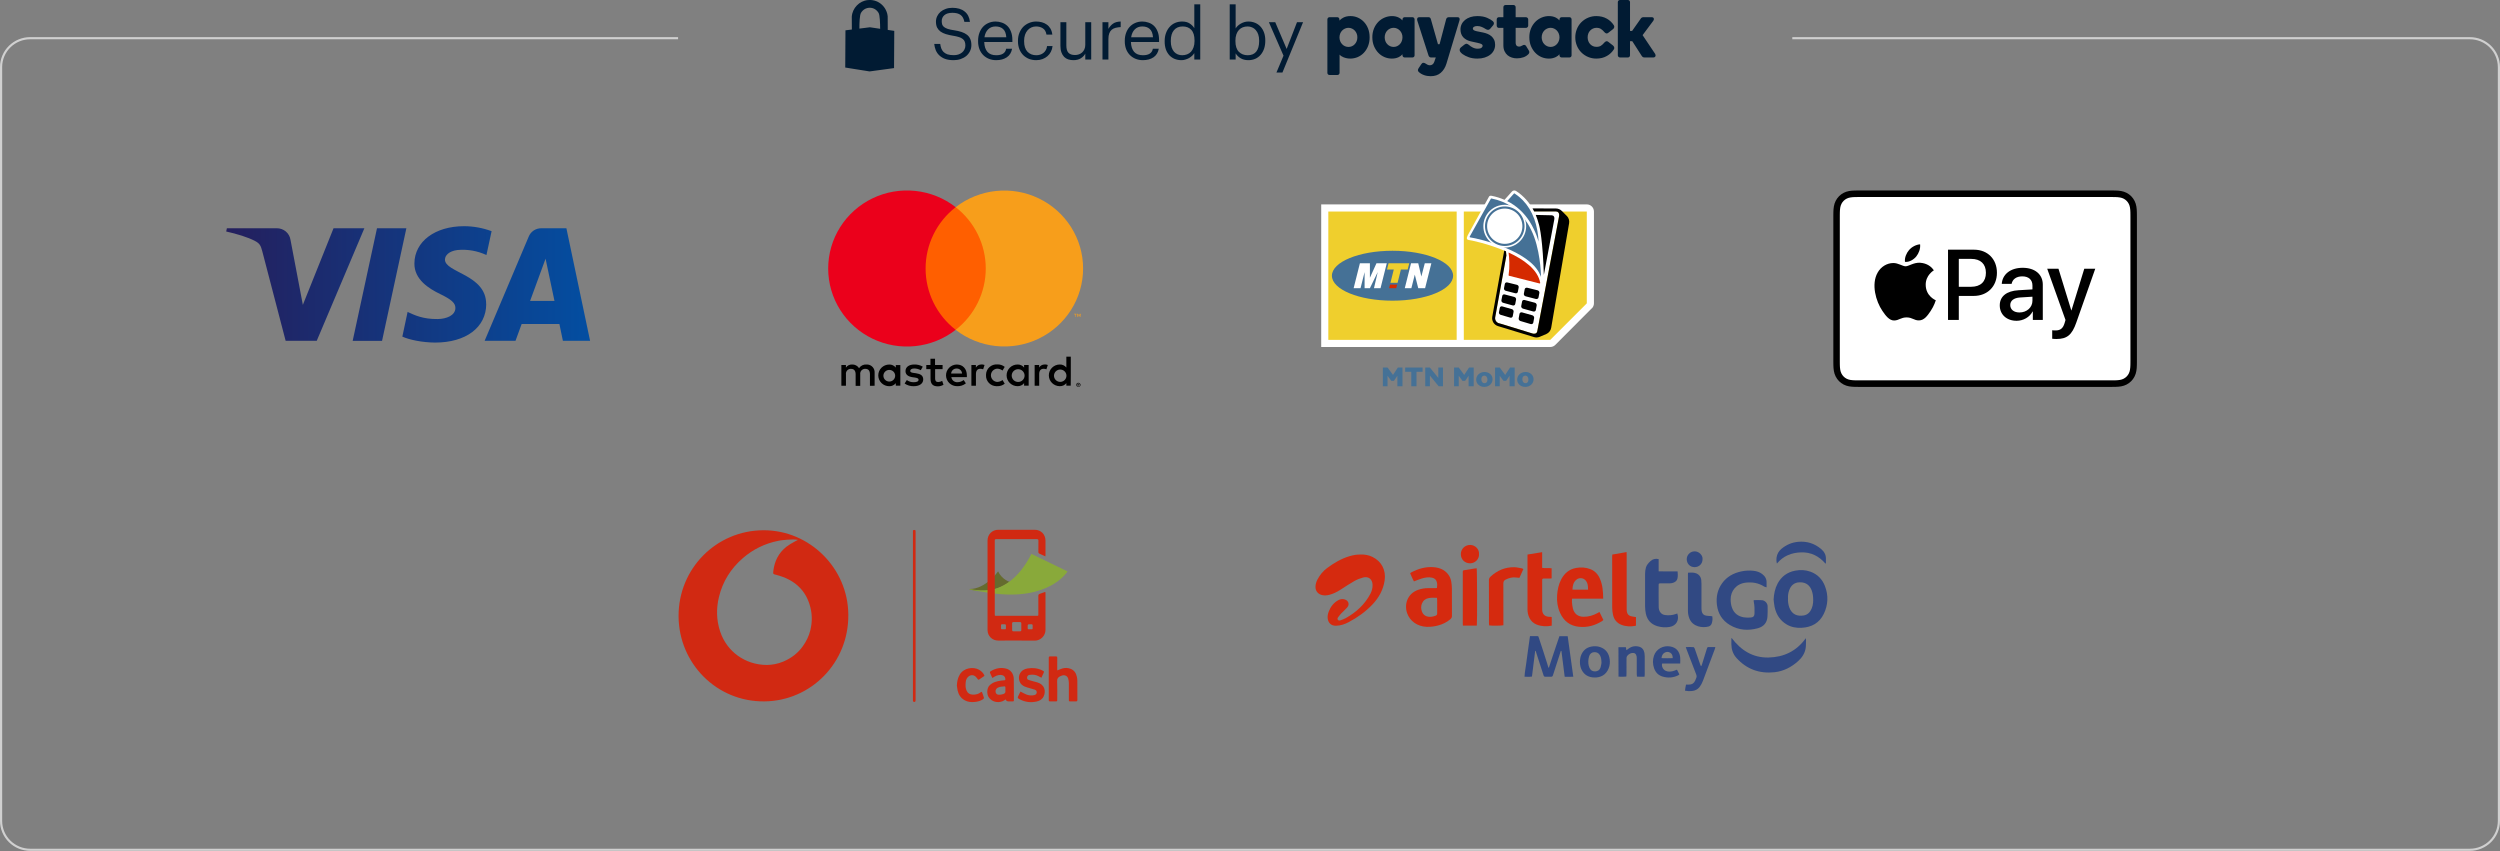 <svg width="420" height="143" viewBox="0 0 420 143" fill="none" xmlns="http://www.w3.org/2000/svg">
<rect x="0" y="0" width="420" height="143" fill="#808080" stroke="none"/>
<g clip-path="url(#clip0_2001_11999)">
<g clip-path="url(#clip1_2001_11999)">
<path d="M142.037 5.095L143.112 4.96C143.101 4.186 143.087 3.016 143.099 2.811C143.19 1.364 144.38 0.134 145.81 0.013C145.9 0.006 145.99 0.002 146.077 -2.74197e-05C146.831 -0.018 147.563 0.254 148.123 0.76C148.697 1.269 149.073 2.02 149.131 2.767C149.146 2.959 149.141 4.258 149.141 5.024L150.237 5.187L150.2 11.44L146.093 12L142 11.346L142.037 5.095ZM146.143 4.581L147.867 4.837C147.86 3.904 147.817 2.542 147.607 2.183C147.288 1.638 146.761 1.316 146.164 1.303H146.101C145.494 1.311 144.963 1.625 144.643 2.167C144.421 2.545 144.377 3.827 144.378 4.804L146.143 4.581ZM160.228 10.108C159.652 10.108 159.164 10.036 158.764 9.892C158.403 9.759 158.072 9.555 157.792 9.292C157.538 9.048 157.338 8.753 157.204 8.428C157.074 8.093 156.989 7.742 156.952 7.384H157.96C157.992 7.64 158.048 7.884 158.128 8.116C158.208 8.34 158.332 8.54 158.5 8.716C158.668 8.884 158.888 9.02 159.16 9.124C159.44 9.22 159.796 9.268 160.228 9.268C160.508 9.268 160.764 9.232 160.996 9.16C161.236 9.08 161.444 8.968 161.62 8.824C161.796 8.68 161.932 8.508 162.028 8.308C162.132 8.108 162.184 7.888 162.184 7.648C162.184 7.408 162.152 7.2 162.088 7.024C162.023 6.839 161.907 6.676 161.752 6.556C161.563 6.408 161.347 6.298 161.116 6.232C160.787 6.129 160.45 6.053 160.108 6.004C159.698 5.941 159.293 5.848 158.896 5.728C158.576 5.631 158.272 5.486 157.996 5.296C157.76 5.117 157.567 4.887 157.432 4.624C157.304 4.352 157.24 4.024 157.24 3.64C157.24 3.312 157.308 3.008 157.444 2.728C157.58 2.44 157.768 2.192 158.008 1.984C158.256 1.776 158.548 1.612 158.884 1.492C159.22 1.372 159.592 1.312 160 1.312C160.864 1.312 161.548 1.516 162.052 1.924C162.564 2.324 162.864 2.908 162.952 3.676H162.016C161.912 3.132 161.7 2.744 161.38 2.512C161.06 2.272 160.6 2.152 160 2.152C159.408 2.152 158.96 2.284 158.656 2.548C158.512 2.67 158.397 2.823 158.32 2.995C158.243 3.168 158.206 3.355 158.212 3.544C158.212 3.752 158.236 3.94 158.284 4.108C158.34 4.268 158.44 4.408 158.584 4.528C158.736 4.648 158.944 4.756 159.208 4.852C159.557 4.957 159.914 5.033 160.276 5.08C160.756 5.152 161.176 5.248 161.536 5.368C161.896 5.488 162.2 5.644 162.448 5.836C162.696 6.028 162.88 6.264 163 6.544C163.128 6.824 163.192 7.168 163.192 7.576C163.192 7.936 163.116 8.272 162.964 8.584C162.818 8.891 162.609 9.165 162.352 9.388C162.088 9.612 161.772 9.788 161.404 9.916C161.044 10.044 160.652 10.108 160.228 10.108ZM167.355 10.108C166.915 10.108 166.507 10.032 166.131 9.88C165.772 9.734 165.446 9.518 165.171 9.244C164.893 8.954 164.677 8.612 164.535 8.236C164.386 7.816 164.313 7.373 164.319 6.928V6.832C164.319 6.36 164.391 5.928 164.535 5.536C164.679 5.136 164.879 4.796 165.135 4.516C165.399 4.228 165.711 4.008 166.071 3.856C166.431 3.696 166.827 3.616 167.259 3.616C167.619 3.616 167.967 3.676 168.303 3.796C168.647 3.908 168.951 4.088 169.215 4.336C169.479 4.584 169.687 4.908 169.839 5.308C169.999 5.7 170.079 6.176 170.079 6.736V7.06H165.351C165.375 7.78 165.555 8.332 165.891 8.716C166.227 9.092 166.719 9.28 167.367 9.28C168.351 9.28 168.907 8.916 169.035 8.188H170.031C169.919 8.82 169.623 9.3 169.143 9.628C168.663 9.948 168.067 10.108 167.355 10.108ZM169.059 6.256C169.011 5.608 168.827 5.144 168.507 4.864C168.195 4.584 167.779 4.444 167.259 4.444C166.747 4.444 166.327 4.608 165.999 4.936C165.679 5.256 165.475 5.696 165.387 6.256H169.059ZM174.091 10.108C173.651 10.108 173.243 10.036 172.867 9.892C172.505 9.744 172.175 9.528 171.895 9.256C171.616 8.965 171.396 8.623 171.247 8.248C171.09 7.826 171.012 7.378 171.019 6.928V6.832C171.019 6.352 171.099 5.916 171.259 5.524C171.419 5.124 171.635 4.784 171.907 4.504C172.187 4.224 172.511 4.008 172.879 3.856C173.255 3.696 173.651 3.616 174.067 3.616C174.395 3.616 174.711 3.656 175.015 3.736C175.327 3.816 175.603 3.944 175.843 4.12C176.091 4.288 176.299 4.512 176.467 4.792C176.635 5.072 176.743 5.412 176.791 5.812H175.807C175.727 5.316 175.523 4.964 175.195 4.756C174.875 4.548 174.499 4.444 174.067 4.444C173.79 4.442 173.516 4.499 173.263 4.612C173.023 4.724 172.811 4.884 172.627 5.092C172.44 5.311 172.298 5.563 172.207 5.836C172.099 6.157 172.046 6.494 172.051 6.832V6.928C172.051 7.704 172.239 8.292 172.615 8.692C172.999 9.084 173.495 9.28 174.103 9.28C174.327 9.28 174.539 9.248 174.739 9.184C175.146 9.061 175.49 8.786 175.699 8.416C175.811 8.224 175.879 8 175.903 7.744H176.827C176.797 8.075 176.703 8.397 176.551 8.692C176.41 8.976 176.214 9.229 175.975 9.436C175.735 9.644 175.455 9.808 175.135 9.928C174.815 10.048 174.467 10.108 174.091 10.108ZM180.335 10.108C180.038 10.11 179.742 10.066 179.459 9.976C179.201 9.892 178.967 9.748 178.775 9.556C178.572 9.338 178.417 9.081 178.319 8.8C178.207 8.496 178.151 8.128 178.151 7.696V3.724H179.147V7.648C179.147 8.2 179.263 8.604 179.495 8.86C179.735 9.116 180.103 9.244 180.599 9.244C180.823 9.244 181.039 9.208 181.247 9.136C181.455 9.064 181.639 8.956 181.799 8.812C181.959 8.668 182.087 8.488 182.183 8.272C182.279 8.056 182.327 7.808 182.327 7.528V3.724H183.323V10H182.327V9.004C182.183 9.3 181.939 9.56 181.595 9.784C181.259 10 180.839 10.108 180.335 10.108ZM185.216 3.724H186.212V4.852C186.412 4.5 186.664 4.212 186.968 3.988C187.28 3.756 187.716 3.632 188.276 3.616V4.552C187.989 4.564 187.703 4.605 187.424 4.672C187.182 4.729 186.957 4.84 186.764 4.996C186.578 5.162 186.438 5.373 186.356 5.608C186.26 5.856 186.212 6.172 186.212 6.556V10H185.216V3.724ZM192 10.108C191.56 10.108 191.152 10.032 190.776 9.88C190.417 9.734 190.091 9.518 189.816 9.244C189.538 8.954 189.322 8.612 189.18 8.236C189.031 7.816 188.958 7.373 188.964 6.928V6.832C188.964 6.36 189.036 5.928 189.18 5.536C189.324 5.136 189.524 4.796 189.78 4.516C190.044 4.228 190.356 4.008 190.716 3.856C191.076 3.696 191.472 3.616 191.904 3.616C192.264 3.616 192.612 3.676 192.948 3.796C193.292 3.908 193.596 4.088 193.86 4.336C194.124 4.584 194.332 4.908 194.484 5.308C194.644 5.7 194.724 6.176 194.724 6.736V7.06H189.996C190.02 7.78 190.2 8.332 190.536 8.716C190.872 9.092 191.364 9.28 192.012 9.28C192.996 9.28 193.552 8.916 193.68 8.188H194.676C194.564 8.82 194.268 9.3 193.788 9.628C193.308 9.948 192.712 10.108 192 10.108ZM193.704 6.256C193.656 5.608 193.472 5.144 193.152 4.864C192.84 4.584 192.424 4.444 191.904 4.444C191.392 4.444 190.972 4.608 190.644 4.936C190.324 5.256 190.12 5.696 190.032 6.256H193.704ZM198.496 10.108C198.088 10.108 197.708 10.04 197.356 9.904C197.017 9.764 196.711 9.555 196.456 9.292C196.199 9.005 195.999 8.671 195.868 8.308C195.727 7.882 195.658 7.436 195.664 6.988V6.892C195.664 6.412 195.736 5.972 195.88 5.572C196.024 5.172 196.224 4.828 196.48 4.54C196.736 4.244 197.044 4.016 197.404 3.856C197.764 3.696 198.16 3.616 198.592 3.616C199.12 3.616 199.548 3.728 199.876 3.952C200.204 4.168 200.46 4.428 200.644 4.732V0.724H201.64V10H200.644V8.92C200.556 9.072 200.436 9.22 200.284 9.364C200.127 9.511 199.954 9.64 199.768 9.748C199.578 9.854 199.377 9.939 199.168 10C198.952 10.072 198.728 10.108 198.496 10.108ZM198.604 9.28C198.892 9.28 199.164 9.232 199.42 9.136C199.676 9.04 199.896 8.896 200.08 8.704C200.264 8.504 200.408 8.256 200.512 7.96C200.624 7.656 200.68 7.304 200.68 6.904V6.808C200.68 6 200.5 5.404 200.14 5.02C199.788 4.636 199.304 4.444 198.688 4.444C198.064 4.444 197.576 4.652 197.224 5.068C196.872 5.484 196.696 6.076 196.696 6.844V6.94C196.696 7.332 196.744 7.676 196.84 7.972C196.944 8.268 197.08 8.512 197.248 8.704C197.424 8.896 197.628 9.04 197.86 9.136C198.092 9.232 198.34 9.28 198.604 9.28ZM209.712 10.108C209.2 10.108 208.764 9.996 208.404 9.772C208.071 9.574 207.79 9.298 207.588 8.968V10H206.592V0.724H207.588V4.78C207.682 4.62 207.8 4.474 207.936 4.348C208.088 4.204 208.256 4.08 208.44 3.976C208.632 3.864 208.836 3.776 209.052 3.712C209.268 3.648 209.488 3.616 209.712 3.616C210.12 3.616 210.5 3.688 210.852 3.832C211.204 3.976 211.504 4.184 211.752 4.456C212.008 4.728 212.208 5.06 212.352 5.452C212.496 5.844 212.568 6.284 212.568 6.772V6.868C212.568 7.348 212.5 7.788 212.364 8.188C212.238 8.561 212.043 8.908 211.788 9.208C211.541 9.495 211.234 9.725 210.888 9.88C210.516 10.036 210.116 10.114 209.712 10.108ZM209.616 9.28C210.24 9.28 210.716 9.08 211.044 8.68C211.372 8.272 211.536 7.684 211.536 6.916V6.82C211.536 6.42 211.484 6.072 211.38 5.776C211.291 5.506 211.148 5.257 210.96 5.044C210.796 4.847 210.586 4.694 210.348 4.6C210.114 4.496 209.86 4.442 209.604 4.444C209.316 4.444 209.044 4.492 208.788 4.588C208.54 4.684 208.319 4.836 208.14 5.032C207.956 5.224 207.812 5.472 207.708 5.776C207.598 6.113 207.545 6.466 207.552 6.82V6.916C207.552 7.716 207.744 8.312 208.128 8.704C208.512 9.088 209.008 9.28 209.616 9.28ZM215.63 9.352L213.17 3.724H214.238L216.158 8.224L217.898 3.724H218.918L215.45 12.184H214.442L215.63 9.352ZM229.127 3.669C228.837 3.363 228.487 3.118 228.1 2.95C227.712 2.784 227.294 2.699 226.872 2.7C226.424 2.7 226.024 2.786 225.685 2.96C225.435 3.082 225.21 3.251 225.023 3.457V3.266C225.023 3.194 225.003 3.123 224.966 3.061C224.928 3 224.874 2.95 224.809 2.918C224.765 2.898 224.717 2.887 224.669 2.888H223.354C223.306 2.886 223.257 2.896 223.213 2.916C223.169 2.936 223.131 2.966 223.1 3.004C223.034 3.075 222.998 3.169 223 3.266V12.236C223 12.336 223.034 12.424 223.1 12.494C223.133 12.528 223.172 12.555 223.216 12.572C223.26 12.59 223.307 12.598 223.354 12.597H224.695C224.74 12.597 224.785 12.588 224.827 12.57C224.869 12.552 224.907 12.527 224.939 12.494C224.975 12.461 225.003 12.421 225.022 12.377C225.041 12.332 225.05 12.284 225.049 12.235V9.175C225.227 9.377 225.466 9.532 225.751 9.639C226.101 9.773 226.471 9.842 226.844 9.842C227.274 9.842 227.692 9.76 228.086 9.594C228.478 9.426 228.832 9.18 229.126 8.87C229.431 8.544 229.671 8.161 229.833 7.742C230.015 7.271 230.104 6.77 230.096 6.265C230.096 5.725 230.01 5.228 229.833 4.788C229.674 4.372 229.434 3.991 229.127 3.668V3.669ZM227.923 6.909C227.85 7.099 227.743 7.271 227.608 7.419C227.474 7.568 227.309 7.686 227.126 7.766C226.942 7.847 226.743 7.887 226.543 7.885C226.343 7.886 226.143 7.845 225.959 7.765C225.774 7.684 225.607 7.566 225.469 7.419C225.331 7.271 225.222 7.098 225.149 6.909C225.072 6.708 225.033 6.494 225.034 6.279C225.034 6.055 225.074 5.844 225.149 5.648C225.295 5.271 225.584 4.967 225.953 4.802C226.138 4.716 226.339 4.672 226.543 4.673C226.758 4.673 226.957 4.717 227.136 4.803C227.313 4.886 227.474 5.002 227.61 5.144C227.893 5.453 228.045 5.86 228.035 6.279C228.035 6.504 227.998 6.715 227.923 6.909ZM237.298 2.89H235.968C235.922 2.891 235.876 2.901 235.834 2.919C235.791 2.938 235.753 2.966 235.722 3C235.653 3.071 235.614 3.167 235.614 3.266V3.432C235.448 3.235 235.243 3.074 235.012 2.96C234.65 2.782 234.25 2.693 233.846 2.702C233.421 2.704 233 2.79 232.608 2.956C232.216 3.121 231.86 3.363 231.562 3.666C231.248 3.99 230.999 4.371 230.828 4.789C230.64 5.258 230.546 5.76 230.553 6.266C230.553 6.806 230.645 7.303 230.828 7.743C231.012 8.177 231.255 8.56 231.556 8.871C231.85 9.179 232.203 9.424 232.595 9.591C232.986 9.758 233.407 9.844 233.833 9.844C234.27 9.844 234.667 9.756 235.006 9.585C235.256 9.455 235.462 9.298 235.614 9.114V9.291C235.613 9.339 235.622 9.388 235.641 9.432C235.66 9.477 235.688 9.517 235.724 9.55C235.756 9.583 235.794 9.609 235.835 9.627C235.877 9.645 235.922 9.654 235.968 9.654H237.298C237.345 9.656 237.391 9.647 237.435 9.629C237.478 9.611 237.516 9.583 237.548 9.549C237.582 9.515 237.608 9.475 237.626 9.431C237.643 9.386 237.652 9.339 237.65 9.291V3.267C237.652 3.17 237.616 3.076 237.55 3.005C237.519 2.968 237.48 2.939 237.437 2.919C237.393 2.899 237.346 2.889 237.298 2.89ZM235.502 6.9C235.432 7.089 235.326 7.263 235.19 7.411C235.054 7.554 234.894 7.671 234.717 7.755C234.539 7.84 234.337 7.884 234.121 7.884C233.914 7.884 233.714 7.84 233.531 7.754C233.349 7.671 233.185 7.553 233.049 7.406C232.913 7.26 232.808 7.087 232.74 6.899C232.666 6.701 232.628 6.491 232.628 6.279C232.628 6.054 232.666 5.843 232.74 5.647C232.815 5.454 232.921 5.283 233.054 5.143C233.191 5 233.354 4.883 233.532 4.801C233.714 4.716 233.914 4.672 234.122 4.672C234.337 4.672 234.539 4.716 234.717 4.802C234.895 4.887 235.055 5.002 235.19 5.143C235.473 5.452 235.624 5.859 235.614 6.278C235.614 6.493 235.577 6.702 235.502 6.9ZM250.567 6.094C250.373 5.924 250.152 5.788 249.913 5.692C249.666 5.591 249.404 5.511 249.128 5.457L248.114 5.253C247.854 5.203 247.673 5.136 247.571 5.05C247.529 5.02 247.495 4.98 247.471 4.934C247.448 4.888 247.435 4.838 247.435 4.786C247.435 4.676 247.498 4.586 247.624 4.504C247.761 4.418 247.953 4.374 248.19 4.374C248.45 4.374 248.708 4.427 248.947 4.531C249.19 4.637 249.418 4.757 249.617 4.891C249.912 5.078 250.163 5.053 250.344 4.838L250.831 4.268C250.924 4.172 250.978 4.045 250.983 3.911C250.983 3.783 250.919 3.666 250.798 3.56C250.591 3.376 250.265 3.182 249.827 2.992C249.39 2.8 248.84 2.702 248.19 2.702C247.763 2.702 247.37 2.76 247.022 2.874C246.672 2.99 246.372 3.15 246.129 3.348C245.884 3.552 245.691 3.788 245.559 4.061C245.428 4.334 245.36 4.633 245.361 4.936C245.361 5.496 245.528 5.953 245.857 6.294C246.185 6.627 246.623 6.854 247.161 6.964L248.215 7.196C248.515 7.258 248.743 7.328 248.89 7.406C249.019 7.473 249.08 7.569 249.08 7.703C249.08 7.823 249.019 7.93 248.892 8.027C248.759 8.131 248.55 8.182 248.27 8.182C247.982 8.185 247.697 8.12 247.439 7.992C247.193 7.87 246.965 7.716 246.761 7.534C246.67 7.46 246.566 7.402 246.454 7.364C246.328 7.327 246.186 7.367 246.023 7.494L245.44 7.955C245.271 8.1 245.2 8.275 245.231 8.477C245.26 8.671 245.421 8.871 245.722 9.097C245.991 9.29 246.336 9.465 246.751 9.615C247.166 9.766 247.652 9.844 248.204 9.844C248.648 9.844 249.058 9.786 249.419 9.672C249.781 9.553 250.1 9.394 250.36 9.192C250.617 8.998 250.825 8.747 250.968 8.458C251.11 8.169 251.182 7.851 251.179 7.529C251.179 7.21 251.126 6.929 251.014 6.693C250.908 6.465 250.755 6.26 250.567 6.093V6.094ZM256.383 7.73C256.354 7.676 256.312 7.629 256.26 7.596C256.209 7.562 256.149 7.542 256.088 7.538C255.964 7.536 255.843 7.576 255.745 7.651C255.65 7.713 255.547 7.761 255.439 7.792C255.301 7.837 255.153 7.842 255.013 7.805C254.946 7.789 254.884 7.757 254.832 7.712C254.769 7.656 254.721 7.586 254.689 7.508C254.645 7.392 254.625 7.269 254.63 7.146V4.686H256.361C256.46 4.686 256.549 4.646 256.627 4.569C256.662 4.535 256.69 4.495 256.709 4.45C256.728 4.406 256.738 4.358 256.739 4.309V3.268C256.739 3.218 256.729 3.168 256.709 3.122C256.689 3.076 256.66 3.034 256.624 3C256.554 2.931 256.459 2.892 256.361 2.891H254.629V1.216C254.631 1.166 254.623 1.116 254.604 1.069C254.585 1.023 254.557 0.981 254.521 0.946C254.457 0.881 254.37 0.843 254.278 0.842H252.934C252.861 0.841 252.79 0.862 252.729 0.902C252.668 0.942 252.621 1 252.594 1.068C252.575 1.115 252.566 1.165 252.567 1.216V2.89H251.8C251.752 2.889 251.704 2.899 251.659 2.919C251.615 2.938 251.576 2.968 251.545 3.005C251.481 3.077 251.446 3.17 251.447 3.267V4.31C251.448 4.381 251.469 4.451 251.506 4.512C251.543 4.573 251.596 4.622 251.659 4.656C251.703 4.677 251.751 4.688 251.799 4.686H252.567V7.611C252.567 8.001 252.636 8.337 252.767 8.614C252.899 8.888 253.072 9.118 253.281 9.29C253.498 9.468 253.746 9.6 254.012 9.678C254.282 9.762 254.563 9.804 254.845 9.804C255.23 9.804 255.595 9.743 255.939 9.624C256.267 9.513 256.562 9.323 256.8 9.072C256.952 8.891 256.97 8.691 256.846 8.491L256.383 7.731V7.73ZM263.672 2.89H262.343C262.297 2.891 262.252 2.901 262.21 2.92C262.168 2.939 262.13 2.966 262.099 3C262.065 3.035 262.038 3.077 262.019 3.122C262.001 3.168 261.992 3.217 261.992 3.266V3.432C261.824 3.235 261.619 3.075 261.387 2.96C261.052 2.787 260.661 2.702 260.219 2.702C259.799 2.702 259.385 2.785 258.993 2.951C258.597 3.117 258.239 3.36 257.938 3.666C257.624 3.99 257.375 4.371 257.204 4.789C257.014 5.258 256.921 5.76 256.928 6.266C256.928 6.806 257.02 7.303 257.203 7.743C257.387 8.177 257.631 8.56 257.932 8.871C258.225 9.179 258.578 9.424 258.969 9.591C259.359 9.758 259.78 9.844 260.205 9.844C260.612 9.851 261.014 9.762 261.38 9.585C261.635 9.455 261.837 9.298 261.992 9.114V9.291C261.991 9.339 261.999 9.387 262.018 9.432C262.037 9.477 262.065 9.517 262.1 9.55C262.132 9.583 262.169 9.608 262.211 9.626C262.253 9.644 262.298 9.654 262.343 9.654H263.672C263.719 9.655 263.766 9.646 263.809 9.628C263.853 9.61 263.892 9.583 263.924 9.549C263.991 9.48 264.027 9.387 264.026 9.291V3.267C264.027 3.17 263.992 3.076 263.926 3.005C263.895 2.968 263.855 2.938 263.811 2.918C263.767 2.898 263.72 2.888 263.672 2.89ZM261.876 6.9C261.736 7.277 261.454 7.584 261.09 7.755C260.904 7.842 260.701 7.886 260.496 7.884C260.289 7.884 260.091 7.84 259.908 7.754C259.726 7.671 259.562 7.552 259.427 7.406C259.291 7.259 259.185 7.087 259.116 6.899C259.041 6.701 259.003 6.491 259.003 6.279C259.003 6.054 259.04 5.843 259.115 5.647C259.188 5.46 259.294 5.289 259.429 5.143C259.567 5 259.729 4.883 259.908 4.801C260.092 4.715 260.293 4.671 260.496 4.672C260.713 4.672 260.911 4.716 261.09 4.802C261.271 4.887 261.43 5.002 261.562 5.143C261.696 5.286 261.802 5.456 261.876 5.647C262.033 6.05 262.033 6.497 261.876 6.9ZM270.978 7.64L270.215 7.047C270.069 6.929 269.931 6.897 269.811 6.947C269.703 6.992 269.608 7.063 269.532 7.152C269.367 7.36 269.17 7.54 268.949 7.687C268.757 7.809 268.505 7.87 268.207 7.87C267.988 7.87 267.787 7.83 267.607 7.748C267.429 7.667 267.269 7.551 267.138 7.406C267.004 7.257 266.899 7.084 266.83 6.896C266.758 6.698 266.722 6.489 266.724 6.279C266.724 6.051 266.758 5.841 266.83 5.647C266.9 5.455 267.003 5.284 267.138 5.144C267.273 5 267.433 4.884 267.61 4.802C267.797 4.714 268.001 4.67 268.207 4.672C268.505 4.672 268.754 4.736 268.949 4.859C269.147 4.985 269.345 5.165 269.533 5.393C269.611 5.485 269.703 5.553 269.811 5.599C269.933 5.647 270.07 5.615 270.212 5.498L270.974 4.904C271.068 4.838 271.139 4.744 271.175 4.635C271.196 4.575 271.204 4.512 271.198 4.449C271.192 4.386 271.173 4.325 271.141 4.27C270.847 3.802 270.442 3.415 269.961 3.143C269.457 2.852 268.853 2.702 268.177 2.702C267.711 2.699 267.249 2.789 266.818 2.967C266.388 3.144 265.996 3.405 265.667 3.735C265.345 4.057 265.091 4.445 264.92 4.872C264.738 5.319 264.645 5.797 264.647 6.279C264.647 6.774 264.74 7.247 264.92 7.681C265.093 8.105 265.347 8.489 265.667 8.809C265.996 9.139 266.388 9.4 266.819 9.577C267.249 9.755 267.711 9.845 268.177 9.843C268.853 9.843 269.457 9.694 269.961 9.399C270.444 9.128 270.851 8.739 271.143 8.269C271.174 8.216 271.193 8.157 271.198 8.096C271.204 8.034 271.196 7.972 271.175 7.914C271.136 7.807 271.067 7.712 270.978 7.641V7.64ZM278.06 9.045L275.956 5.902L277.757 3.487C277.851 3.348 277.876 3.215 277.832 3.09C277.801 3 277.716 2.89 277.498 2.89H276.073C275.992 2.891 275.911 2.911 275.839 2.948C275.75 2.993 275.677 3.065 275.63 3.153L274.191 5.2H273.842V0.363C273.844 0.267 273.809 0.173 273.743 0.103C273.71 0.07 273.67 0.044 273.627 0.026C273.583 0.008 273.537 -0.001 273.49 -2.74197e-05H272.158C272.087 0 272.017 0.021 271.957 0.06C271.897 0.099 271.85 0.155 271.821 0.22C271.802 0.265 271.793 0.314 271.794 0.363V9.29C271.794 9.393 271.832 9.483 271.904 9.549C271.937 9.582 271.977 9.609 272.02 9.627C272.064 9.645 272.111 9.653 272.158 9.653H273.491C273.538 9.654 273.585 9.646 273.628 9.628C273.671 9.61 273.71 9.582 273.742 9.548C273.775 9.514 273.8 9.473 273.817 9.429C273.835 9.385 273.843 9.337 273.841 9.289V6.927H274.227L275.798 9.373C275.91 9.56 276.065 9.654 276.258 9.654H277.749C277.975 9.654 278.069 9.544 278.107 9.452C278.161 9.322 278.145 9.19 278.06 9.046V9.045ZM244.863 2.89H243.374C243.318 2.888 243.263 2.898 243.212 2.919C243.16 2.94 243.114 2.972 243.076 3.012C243.012 3.082 242.967 3.168 242.946 3.261L241.847 7.428H241.579L240.397 3.261C240.377 3.172 240.338 3.088 240.284 3.014C240.252 2.974 240.212 2.943 240.166 2.921C240.121 2.9 240.071 2.889 240.02 2.89H238.476C238.277 2.89 238.151 2.956 238.104 3.083C238.064 3.203 238.063 3.333 238.102 3.453L239.989 9.318C240.019 9.411 240.069 9.488 240.134 9.55C240.172 9.585 240.216 9.612 240.264 9.63C240.312 9.648 240.364 9.656 240.415 9.654H241.213L241.147 9.844L240.957 10.391C240.905 10.559 240.804 10.707 240.667 10.817C240.541 10.915 240.385 10.968 240.225 10.965C240.087 10.964 239.95 10.934 239.825 10.875C239.701 10.819 239.584 10.748 239.475 10.666C239.377 10.596 239.26 10.556 239.14 10.551H239.124C238.994 10.551 238.881 10.625 238.79 10.767L238.316 11.475C238.123 11.779 238.23 11.979 238.355 12.09C238.589 12.314 238.883 12.489 239.23 12.614C239.574 12.739 239.953 12.8 240.356 12.8C241.038 12.8 241.608 12.613 242.045 12.235C242.48 11.859 242.801 11.348 242.997 10.711L245.185 3.453C245.235 3.298 245.235 3.169 245.19 3.064C245.153 2.984 245.065 2.89 244.863 2.89Z" fill="#011B33"/>
</g>
<path d="M256.289 64.374C255.953 64.374 255.754 64.122 255.754 63.709C255.754 63.332 255.932 63.111 256.24 63.111C256.576 63.111 256.775 63.363 256.775 63.786C256.775 64.154 256.597 64.374 256.289 64.374ZM256.24 65C257.048 65 257.639 64.44 257.639 63.709C257.639 63.028 257.062 62.492 256.286 62.492C255.509 62.492 254.887 63.048 254.887 63.786C254.887 64.468 255.464 65 256.24 65ZM253.684 61.751L252.872 62.986L251.963 61.751H251.169V64.895H251.956V63.132L252.585 63.982H253.033L253.607 63.132V64.895H254.467V61.751H253.68H253.684ZM249.403 64.374C249.067 64.374 248.868 64.122 248.868 63.709C248.868 63.332 249.046 63.111 249.354 63.111C249.69 63.111 249.889 63.363 249.889 63.786C249.889 64.154 249.711 64.374 249.403 64.374ZM249.354 65C250.162 65 250.753 64.44 250.753 63.709C250.753 63.028 250.176 62.492 249.399 62.492C248.623 62.492 248 63.048 248 63.786C248 64.468 248.577 65 249.354 65ZM246.797 61.751L245.986 62.986L245.076 61.751H244.283V64.895H245.069V63.132L245.699 63.982H246.147L246.72 63.132V64.895H247.581V61.751H246.794H246.797ZM241.635 61.751V63.486L240.222 61.751H239.439V64.895H240.226V63.097L241.701 64.895H242.422V61.751H241.635ZM237.095 62.464V64.895H237.97V62.464H238.998V61.751H236.064V62.464H237.095ZM234.836 61.751L234.025 62.986L233.115 61.751H232.321V64.895H233.108V63.132L233.738 63.982H234.186L234.759 63.132V64.895H235.619V61.751H234.833H234.836Z" fill="#457196"/>
<path d="M267.782 50.961V35.538C267.782 34.877 267.247 34.338 266.582 34.338H221.962V58.295H260.444C260.776 58.295 261.074 58.163 261.29 57.946L267.407 51.808H267.432C267.649 51.591 267.782 51.29 267.782 50.961Z" fill="white"/>
<path d="M266.582 35.538H245.919V57.099H260.444L266.582 50.961V35.538Z" fill="#EFCF2D"/>
<path d="M261.388 35.527H257.741C257.027 34.1 256.016 32.946 254.708 32.089C254.628 32.037 254.54 32.009 254.449 32.002C254.282 31.988 254.114 32.051 253.995 32.187L252.757 33.572C252.078 33.272 251.354 33.044 250.595 32.894C250.595 32.894 250.295 32.81 250.158 33.023C249.798 33.614 246.797 39.161 246.678 39.353C246.479 39.735 246.227 40.196 246.689 40.308C246.962 40.322 250.025 40.934 253.002 42.232C253.026 42.445 253.051 42.679 253.068 42.928L251.186 53.322C251.116 53.759 251.386 54.19 251.816 54.315C251.819 54.315 251.571 54.193 257.457 56.033C257.685 56.103 258.164 56.131 258.258 55.662C258.276 55.575 261.892 36.493 261.892 36.493C262.077 35.709 261.682 35.545 261.385 35.531" fill="white"/>
<path d="M244.72 35.538H223.158V57.099H244.72V35.538Z" fill="#EFCF2D"/>
<path d="M233.941 50.514C239.565 50.514 244.122 48.636 244.122 46.32C244.122 44.005 239.565 42.127 233.941 42.127C228.317 42.127 223.76 44.005 223.76 46.32C223.76 48.636 228.317 50.514 233.941 50.514Z" fill="#457196"/>
<path d="M236.49 45.285L236.756 44.225H233.28L233.014 45.285H234.154L233.594 47.516H234.791L235.35 45.285H236.49Z" fill="#EFCF2D"/>
<path d="M232.979 44.225H231.248L230.143 46.666V44.225H228.464L227.411 48.415H228.569L229.251 45.712V48.415H230.143L231.458 45.712L230.828 48.415H231.93L232.979 44.225Z" fill="white"/>
<path d="M240.47 44.225H239.365L238.788 46.453L238.264 44.225H237.053L236.004 48.415H237.109L237.686 46.135L238.264 48.415H239.418L240.47 44.225Z" fill="white"/>
<path d="M233.518 47.817L233.367 48.415H234.567L234.717 47.817H233.518Z" fill="#D52A00"/>
<path d="M254.345 32.516L253.211 33.782C254.761 34.562 256.051 35.741 257.013 37.276C257.244 37.643 257.464 38.045 257.667 38.469C258.003 39.137 258.269 39.861 258.486 40.592C258.451 39.941 258.381 39.319 258.272 38.727C257.772 35.933 256.485 33.838 254.453 32.505C254.439 32.495 254.422 32.492 254.408 32.492C254.383 32.492 254.362 32.502 254.345 32.52" fill="#457196"/>
<path d="M258.517 37.633C258.688 38.136 259.199 40.574 259.367 46.188C259.853 43.617 261.098 36.996 261.098 36.996C261.256 36.321 260.916 36.178 260.661 36.167L258.003 36.108C258.206 36.587 258.377 37.094 258.517 37.633Z" fill="black"/>
<path d="M253.449 46.233C253.442 46.275 253.47 46.317 253.512 46.327C254.533 46.579 257.625 47.366 258.65 47.625C258.657 47.625 258.664 47.625 258.671 47.625C258.688 47.625 258.706 47.621 258.72 47.607C258.741 47.593 258.751 47.569 258.755 47.544C258.755 47.537 258.755 47.527 258.755 47.516C258.353 45.268 255.974 43.589 253.435 42.421C253.572 43.438 253.656 44.809 253.446 46.229" fill="#D52A00"/>
<path d="M263.225 36.283L262.375 35.433C262.112 35.171 261.759 35.024 261.388 35.024L257.461 35.01C257.559 35.178 257.65 35.352 257.741 35.527H261.388C261.686 35.534 262.077 35.699 261.895 36.486C261.895 36.486 258.279 55.568 258.262 55.655C258.167 56.127 257.692 56.099 257.461 56.026C251.571 54.186 251.823 54.308 251.819 54.308C251.389 54.182 251.12 53.756 251.19 53.315L253.072 42.921C253.054 42.672 253.033 42.438 253.005 42.225C252.907 42.183 252.809 42.141 252.711 42.099L250.697 53.235C250.585 53.927 251.005 54.595 251.68 54.791L257.741 56.638C257.87 56.676 257.999 56.694 258.132 56.694C258.318 56.694 258.503 56.655 258.678 56.582L259.773 56.117C260.21 55.931 260.525 55.532 260.601 55.064L263.613 37.493C263.686 37.049 263.543 36.594 263.225 36.276" fill="black"/>
<path d="M256.009 49.339C255.974 49.531 256.107 49.73 256.31 49.783L258.027 50.227C258.237 50.279 258.437 50.167 258.472 49.968L258.612 49.213C258.646 49.017 258.507 48.814 258.297 48.765L256.58 48.342C256.377 48.293 256.184 48.408 256.149 48.601L256.009 49.342V49.339Z" fill="black"/>
<path d="M252.676 48.422C252.641 48.611 252.767 48.8 252.956 48.849L254.576 49.269C254.771 49.321 254.964 49.206 254.999 49.017L255.139 48.282C255.174 48.09 255.044 47.898 254.845 47.849L253.222 47.45C253.03 47.404 252.848 47.516 252.809 47.705L252.673 48.422H252.676Z" fill="black"/>
<path d="M255.565 51.402C255.53 51.594 255.663 51.797 255.866 51.853L257.58 52.329C257.79 52.385 257.989 52.273 258.024 52.074L258.164 51.315C258.199 51.115 258.059 50.912 257.853 50.856L256.139 50.402C255.936 50.349 255.744 50.461 255.709 50.654L255.569 51.398L255.565 51.402Z" fill="black"/>
<path d="M252.239 50.43C252.204 50.619 252.33 50.815 252.519 50.867L254.138 51.315C254.334 51.371 254.526 51.259 254.561 51.066L254.701 50.332C254.736 50.139 254.607 49.944 254.408 49.891L252.788 49.465C252.596 49.412 252.414 49.524 252.379 49.713L252.239 50.433V50.43Z" fill="black"/>
<path d="M255.142 53.476C255.107 53.672 255.24 53.878 255.439 53.934L257.15 54.441C257.356 54.504 257.555 54.392 257.594 54.193L257.734 53.431C257.769 53.231 257.629 53.025 257.422 52.965L255.709 52.483C255.506 52.427 255.313 52.535 255.278 52.731L255.138 53.48L255.142 53.476Z" fill="black"/>
<path d="M251.823 52.444C251.788 52.633 251.91 52.833 252.103 52.888L253.719 53.364C253.914 53.423 254.103 53.312 254.142 53.119L254.282 52.381C254.317 52.189 254.187 51.986 253.991 51.934L252.376 51.475C252.187 51.423 252.001 51.531 251.966 51.72L251.826 52.444H251.823Z" fill="black"/>
<path d="M250.466 33.383L246.909 39.752C246.895 39.777 246.895 39.808 246.906 39.833C246.916 39.857 246.941 39.875 246.972 39.878C248.49 40.088 256.982 42.102 258.716 46.121C258.716 46.121 258.884 46.474 258.888 46.527L258.877 46.086C258.877 46.044 258.762 41.676 257.24 38.644C257.045 38.231 256.835 37.846 256.611 37.493C255.208 35.261 253.173 33.866 250.557 33.345C250.553 33.345 250.546 33.345 250.539 33.345C250.511 33.345 250.483 33.359 250.466 33.387" fill="#457196"/>
<path d="M252.799 41.595C254.782 41.595 256.394 39.986 256.394 38C256.394 36.014 254.785 34.405 252.799 34.405C250.812 34.405 249.203 36.014 249.203 38C249.203 39.986 250.812 41.595 252.799 41.595Z" fill="white"/>
<path d="M255.761 38.003C255.761 39.64 254.436 40.966 252.799 40.966C251.162 40.966 249.836 39.64 249.836 38.003C249.836 36.367 251.162 35.041 252.799 35.041C254.436 35.041 255.761 36.367 255.761 38.003ZM256.125 38.003C256.125 36.167 254.635 34.681 252.802 34.681C250.97 34.681 249.48 36.171 249.48 38.003C249.48 39.836 250.97 41.326 252.802 41.326C254.635 41.326 256.125 39.836 256.125 38.003Z" fill="#457196"/>
<path d="M146.936 64.805V62.62C146.948 62.45 146.926 62.279 146.871 62.118C146.817 61.957 146.73 61.807 146.618 61.679C146.505 61.55 146.367 61.445 146.214 61.369C146.06 61.293 145.892 61.248 145.721 61.236H145.553C145.311 61.22 145.068 61.269 144.851 61.377C144.634 61.486 144.451 61.651 144.321 61.854C144.199 61.655 144.026 61.493 143.818 61.384C143.611 61.275 143.378 61.224 143.144 61.236C142.942 61.227 142.741 61.27 142.561 61.361C142.381 61.451 142.227 61.586 142.115 61.752V61.324H141.35V64.805H142.12V62.888C142.106 62.782 142.113 62.674 142.14 62.57C142.168 62.467 142.216 62.37 142.281 62.284C142.347 62.199 142.429 62.127 142.522 62.074C142.616 62.02 142.719 61.985 142.826 61.97C142.878 61.966 142.93 61.966 142.982 61.97C143.488 61.97 143.747 62.297 143.747 62.888V64.825H144.518V62.888C144.502 62.769 144.513 62.649 144.549 62.535C144.586 62.42 144.647 62.316 144.729 62.227C144.811 62.139 144.912 62.07 145.023 62.025C145.135 61.979 145.256 61.959 145.377 61.965C145.9 61.965 146.15 62.291 146.15 62.882V64.819L146.936 64.805ZM158.357 61.324H157.086V60.269H156.316V61.324H155.616V62.014H156.33V63.616C156.33 64.426 156.645 64.907 157.551 64.907C157.889 64.907 158.22 64.813 158.507 64.636L158.287 63.989C158.081 64.109 157.848 64.176 157.61 64.184C157.242 64.184 157.101 63.951 157.101 63.602V62.014H158.351L158.357 61.324ZM164.875 61.236C164.689 61.231 164.504 61.275 164.341 61.365C164.178 61.455 164.042 61.586 163.949 61.746V61.324H163.193V64.805H163.958V62.853C163.958 62.27 164.208 61.956 164.693 61.956C164.856 61.955 165.017 61.985 165.169 62.043L165.405 61.315C165.23 61.253 165.046 61.222 164.861 61.222L164.875 61.236ZM155.027 61.6C154.595 61.345 154.098 61.218 153.595 61.236C152.712 61.236 152.124 61.659 152.124 62.349C152.124 62.932 152.551 63.267 153.336 63.377L153.704 63.427C154.124 63.485 154.321 63.596 154.321 63.791C154.321 64.062 154.042 64.213 153.521 64.213C153.099 64.227 152.685 64.098 152.345 63.849L151.977 64.432C152.424 64.739 152.957 64.897 153.501 64.883C154.516 64.883 155.101 64.409 155.101 63.747C155.101 63.086 154.639 62.815 153.874 62.704L153.507 62.655C153.177 62.611 152.918 62.544 152.918 62.311C152.918 62.078 153.168 61.903 153.586 61.903C153.973 61.906 154.353 62.006 154.689 62.195L155.027 61.6ZM175.503 61.236C175.316 61.231 175.132 61.275 174.969 61.365C174.805 61.455 174.67 61.586 174.576 61.746V61.324H173.82V64.805H174.585V62.853C174.585 62.27 174.835 61.956 175.32 61.956C175.483 61.955 175.645 61.985 175.797 62.043L176.032 61.315C175.857 61.253 175.673 61.222 175.488 61.222L175.503 61.236ZM165.652 63.057C165.642 63.288 165.679 63.519 165.759 63.736C165.84 63.952 165.964 64.151 166.123 64.321C166.281 64.49 166.473 64.626 166.685 64.722C166.898 64.818 167.127 64.871 167.361 64.878H167.528C167.988 64.899 168.439 64.751 168.793 64.461L168.426 63.849C168.161 64.049 167.838 64.159 167.505 64.164C167.224 64.139 166.962 64.011 166.771 63.805C166.581 63.599 166.475 63.329 166.475 63.05C166.475 62.77 166.581 62.501 166.771 62.294C166.962 62.088 167.224 61.96 167.505 61.935C167.838 61.939 168.16 62.048 168.426 62.247L168.793 61.635C168.438 61.346 167.987 61.199 167.528 61.222C167.295 61.207 167.062 61.238 166.841 61.314C166.62 61.389 166.417 61.508 166.243 61.661C166.068 61.815 165.927 62.002 165.826 62.211C165.725 62.419 165.667 62.645 165.655 62.876V63.042L165.652 63.057ZM172.814 63.057V61.324H172.049V61.746C171.919 61.581 171.751 61.449 171.56 61.36C171.368 61.271 171.158 61.229 170.946 61.236C170.459 61.236 169.991 61.428 169.646 61.77C169.302 62.111 169.108 62.574 169.108 63.057C169.108 63.54 169.302 64.003 169.646 64.344C169.991 64.686 170.459 64.878 170.946 64.878C171.158 64.885 171.368 64.842 171.56 64.754C171.751 64.665 171.919 64.533 172.049 64.368V64.79H172.814V63.057ZM169.967 63.057C169.978 62.776 170.099 62.511 170.305 62.318C170.511 62.126 170.786 62.02 171.069 62.026C171.353 62.031 171.623 62.147 171.821 62.347C172.02 62.547 172.131 62.817 172.131 63.098C172.131 63.379 172.02 63.648 171.821 63.849C171.623 64.049 171.353 64.164 171.069 64.169C170.786 64.175 170.511 64.07 170.305 63.877C170.099 63.684 169.978 63.419 169.967 63.139V63.057ZM160.743 61.236C160.255 61.243 159.79 61.442 159.45 61.788C159.111 62.134 158.924 62.6 158.931 63.083C158.938 63.566 159.138 64.026 159.488 64.363C159.838 64.699 160.308 64.885 160.796 64.878C161.328 64.906 161.853 64.737 162.266 64.403L161.899 63.843C161.607 64.074 161.247 64.202 160.875 64.208C160.622 64.228 160.371 64.151 160.176 63.991C159.98 63.832 159.854 63.603 159.825 63.354H162.434V63.063C162.434 61.97 161.752 61.242 160.766 61.242L160.743 61.236ZM160.743 61.912C160.972 61.912 161.192 62 161.356 62.158C161.521 62.315 161.617 62.53 161.625 62.757H159.79C159.803 62.523 159.907 62.304 160.082 62.146C160.256 61.988 160.486 61.904 160.722 61.912H160.743ZM179.894 63.077V59.925H179.147V61.746C179.017 61.581 178.849 61.449 178.657 61.36C178.466 61.271 178.256 61.229 178.044 61.236C177.557 61.236 177.089 61.428 176.744 61.77C176.399 62.111 176.206 62.574 176.206 63.057C176.206 63.54 176.399 64.003 176.744 64.344C177.089 64.686 177.557 64.878 178.044 64.878C178.256 64.885 178.466 64.842 178.657 64.754C178.849 64.665 179.017 64.533 179.147 64.368V64.79H179.88L179.894 63.077ZM181.171 64.312C181.219 64.313 181.267 64.322 181.312 64.339C181.354 64.354 181.393 64.379 181.424 64.412C181.457 64.442 181.484 64.479 181.503 64.519C181.538 64.606 181.538 64.703 181.503 64.79C181.483 64.83 181.456 64.867 181.424 64.898C181.392 64.929 181.354 64.954 181.312 64.971C181.268 64.99 181.219 65 181.171 65C181.102 64.999 181.034 64.979 180.976 64.942C180.917 64.905 180.871 64.852 180.841 64.79C180.823 64.748 180.813 64.701 180.813 64.655C180.813 64.608 180.823 64.562 180.841 64.519C180.856 64.476 180.88 64.436 180.912 64.403C180.944 64.37 180.983 64.345 181.027 64.33C181.074 64.309 181.125 64.3 181.177 64.304L181.171 64.312ZM181.171 64.927C181.207 64.928 181.243 64.921 181.277 64.907C181.308 64.892 181.337 64.873 181.362 64.849C181.408 64.799 181.433 64.734 181.433 64.666C181.433 64.599 181.408 64.534 181.362 64.484C181.339 64.458 181.31 64.438 181.277 64.426C181.244 64.411 181.207 64.403 181.171 64.403C181.134 64.403 181.098 64.411 181.065 64.426C181.031 64.438 181.001 64.458 180.977 64.484C180.93 64.534 180.904 64.599 180.904 64.666C180.904 64.734 180.93 64.799 180.977 64.849C181.002 64.873 181.032 64.893 181.065 64.907C181.102 64.922 181.142 64.929 181.183 64.927H181.171ZM181.194 64.493C181.228 64.493 181.261 64.503 181.289 64.522C181.3 64.532 181.309 64.544 181.314 64.558C181.32 64.571 181.322 64.586 181.321 64.601C181.321 64.613 181.32 64.624 181.316 64.635C181.312 64.646 181.305 64.656 181.297 64.665C181.276 64.685 181.248 64.697 181.218 64.697L181.327 64.819H181.241L181.141 64.697H181.109V64.819H181.038V64.499L181.194 64.493ZM181.112 64.557V64.645H181.194C181.209 64.647 181.224 64.647 181.239 64.645C181.242 64.633 181.242 64.621 181.239 64.61C181.242 64.599 181.242 64.588 181.239 64.578H181.194L181.112 64.557ZM177.071 63.077C177.082 62.806 177.2 62.55 177.399 62.364C177.599 62.178 177.864 62.077 178.138 62.083C178.412 62.088 178.673 62.2 178.865 62.394C179.057 62.588 179.164 62.848 179.164 63.12C179.164 63.391 179.057 63.651 178.865 63.845C178.673 64.039 178.412 64.151 178.138 64.156C177.864 64.162 177.599 64.061 177.399 63.875C177.2 63.689 177.082 63.433 177.071 63.162C177.066 63.129 177.063 63.096 177.062 63.063L177.071 63.077ZM151.256 63.077V61.329H150.492V61.752C150.362 61.587 150.194 61.454 150.002 61.365C149.81 61.277 149.6 61.235 149.389 61.242C148.901 61.242 148.433 61.434 148.089 61.775C147.744 62.117 147.55 62.58 147.55 63.063C147.55 63.546 147.744 64.009 148.089 64.35C148.433 64.692 148.901 64.883 149.389 64.883C149.6 64.891 149.81 64.849 150.002 64.76C150.194 64.671 150.362 64.539 150.492 64.374V64.796H151.256V63.077ZM148.412 63.077C148.424 62.822 148.536 62.581 148.725 62.407C148.914 62.232 149.164 62.138 149.422 62.144C149.68 62.15 149.926 62.255 150.106 62.438C150.287 62.621 150.388 62.867 150.388 63.123C150.388 63.378 150.287 63.624 150.106 63.806C149.926 63.989 149.68 64.095 149.422 64.101C149.164 64.107 148.914 64.013 148.725 63.838C148.536 63.664 148.424 63.423 148.412 63.168C148.412 63.139 148.412 63.109 148.412 63.077Z" fill="black"/>
<path d="M154.766 34.805H166.343V55.413H154.766V34.805Z" fill="#FF5F00"/>
<path d="M155.501 45.109C155.499 43.124 155.952 41.165 156.828 39.38C157.703 37.595 158.978 36.031 160.554 34.805C158.602 33.284 156.257 32.338 153.787 32.075C151.317 31.812 148.823 32.242 146.588 33.317C144.354 34.392 142.47 36.068 141.152 38.153C139.834 40.239 139.135 42.649 139.135 45.109C139.135 47.569 139.834 49.98 141.152 52.065C142.47 54.15 144.354 55.826 146.588 56.901C148.823 57.976 151.317 58.406 153.787 58.143C156.257 57.88 158.602 56.934 160.554 55.413C158.978 54.188 157.704 52.623 156.828 50.838C155.953 49.053 155.499 47.094 155.501 45.109Z" fill="#EB001B"/>
<path d="M181.962 45.109C181.96 47.567 181.261 49.975 179.943 52.058C178.626 54.142 176.744 55.816 174.511 56.89C172.279 57.965 169.787 58.396 167.319 58.135C164.851 57.873 162.507 56.93 160.554 55.413C162.129 54.186 163.402 52.621 164.277 50.837C165.153 49.052 165.608 47.093 165.608 45.109C165.608 43.125 165.153 41.166 164.277 39.382C163.402 37.597 162.129 36.032 160.554 34.805C162.507 33.288 164.85 32.345 167.318 32.084C169.786 31.822 172.278 32.253 174.51 33.327C176.742 34.401 178.625 36.075 179.942 38.158C181.26 40.241 181.96 42.648 181.962 45.106V45.109Z" fill="#F79E1B"/>
<path d="M180.7 53.228V52.806H180.871V52.718H180.435V52.806H180.618V53.228H180.7ZM181.547 53.228V52.718H181.415L181.262 53.082L181.106 52.718H180.988V53.228H181.086V52.846L181.23 53.176H181.327L181.471 52.846V53.231L181.547 53.228Z" fill="#F79E1B"/>
<path d="M61.214 38.347L53.21 57.259H47.989L44.05 42.166C43.809 41.236 43.603 40.893 42.874 40.502C41.697 39.864 39.724 39.267 38 38.894L38.115 38.347H46.521C47.071 38.346 47.602 38.539 48.02 38.892C48.438 39.245 48.715 39.735 48.801 40.272L50.88 51.217L56.034 38.347H61.214ZM81.674 51.083C81.698 46.093 74.706 45.816 74.753 43.587C74.771 42.909 75.421 42.186 76.85 42.003C78.521 41.846 80.204 42.137 81.722 42.847L82.589 38.839C81.111 38.289 79.545 38.005 77.965 38C73.085 38 69.647 40.569 69.62 44.252C69.588 46.975 72.074 48.493 73.944 49.399C75.868 50.325 76.515 50.92 76.506 51.75C76.492 53.017 74.971 53.577 73.55 53.6C71.068 53.638 69.623 52.936 68.476 52.405L67.594 56.551C68.747 57.075 70.876 57.533 73.088 57.553C78.277 57.553 81.671 55.016 81.686 51.083H81.674ZM94.567 57.259H99.135L95.155 38.347H90.934C90.484 38.343 90.042 38.473 89.667 38.72C89.293 38.967 89.001 39.32 88.831 39.733L81.418 57.259H86.604L87.637 54.433H93.978L94.567 57.259ZM89.055 50.559L91.655 43.459L93.152 50.559H89.055ZM68.27 38.35L64.185 57.262H59.249L63.335 38.35H68.27Z" fill="url(#paint0_linear_2001_11999)"/>
<path d="M167.682 95.981C167.682 95.981 165.646 98.953 162.919 98.948L162.911 99.045C164.011 99.302 166.944 99.72 169.637 97.764C169.637 97.764 168.301 97.355 167.682 95.986V95.981Z" fill="#656B2F"/>
<path d="M173.279 93.056C171.176 97.216 168.58 98.67 166.531 99.092C166.464 99.1 164.748 99.37 162.923 98.948L162.911 99.054C162.911 99.054 165.452 99.513 166.531 99.644C176.334 101.039 179.344 95.998 179.344 95.998L173.279 93.056Z" fill="#89A93A"/>
<path d="M175.622 93.469C175.433 93.385 175.277 93.318 175.125 93.246C174.956 93.166 174.796 93.077 174.623 93.01C174.48 92.955 174.446 92.871 174.446 92.728C174.45 92.104 174.442 91.48 174.455 90.852C174.455 90.65 174.408 90.578 174.193 90.578C171.913 90.587 169.633 90.582 167.353 90.578C167.168 90.578 167.121 90.646 167.121 90.818C167.121 93.427 167.121 96.036 167.121 98.645C167.121 100.154 167.121 101.663 167.121 103.167C167.121 103.466 167.121 103.458 167.416 103.458C169.667 103.458 171.922 103.458 174.172 103.458C174.442 103.458 174.442 103.458 174.442 103.188C174.442 102.16 174.446 101.127 174.442 100.099C174.442 99.905 174.51 99.817 174.687 99.762C174.948 99.682 175.205 99.585 175.462 99.484C175.593 99.433 175.643 99.471 175.643 99.602C175.643 99.753 175.643 99.905 175.643 100.053C175.643 101.974 175.631 103.896 175.643 105.818C175.652 106.783 174.826 107.643 173.827 107.626C171.787 107.597 169.747 107.618 167.707 107.618C166.696 107.618 165.912 106.859 165.907 105.848C165.903 103.896 165.907 101.949 165.907 99.998C165.907 96.93 165.907 93.865 165.907 90.797C165.907 89.79 166.683 89.002 167.69 89.002C169.739 89.002 171.783 88.998 173.831 89.002C174.88 89.002 175.643 89.777 175.643 90.835C175.643 91.623 175.643 92.416 175.643 93.204C175.643 93.275 175.631 93.347 175.622 93.465V93.469ZM170.034 105.287H170.038C170.038 105.464 170.038 105.645 170.038 105.822C170.038 105.987 170.109 106.063 170.274 106.063C170.636 106.063 171.003 106.063 171.365 106.063C171.513 106.063 171.58 105.987 171.58 105.848C171.58 105.477 171.58 105.106 171.58 104.735C171.58 104.592 171.5 104.512 171.365 104.507C170.995 104.503 170.624 104.507 170.253 104.507C170.105 104.507 170.029 104.592 170.034 104.748C170.034 104.925 170.034 105.106 170.034 105.283V105.287ZM172.651 105.3C172.651 105.772 172.626 105.717 173.051 105.717C173.515 105.717 173.49 105.78 173.485 105.291C173.485 104.887 173.54 104.87 173.077 104.878C172.651 104.883 172.651 104.878 172.651 105.3ZM168.171 105.312C168.171 105.359 168.179 105.409 168.171 105.456C168.129 105.675 168.242 105.734 168.436 105.721C168.567 105.713 168.698 105.721 168.824 105.721C168.942 105.721 169.001 105.666 168.997 105.544C168.997 105.409 168.988 105.27 168.997 105.135C169.009 104.942 168.934 104.853 168.735 104.878C168.689 104.883 168.639 104.878 168.592 104.878C168.162 104.887 168.158 104.802 168.167 105.312H168.171Z" fill="#D12912"/>
<path d="M177.628 112.633C177.953 112.507 178.235 112.359 178.539 112.284C178.964 112.178 179.403 112.191 179.816 112.343C180.431 112.566 180.768 113.038 180.903 113.662C180.954 113.881 180.992 114.108 180.992 114.332C181 115.415 180.992 116.502 181 117.585C181 117.779 180.928 117.838 180.747 117.834C180.444 117.826 180.144 117.834 179.841 117.834C179.588 117.834 179.567 117.822 179.567 117.569C179.567 116.637 179.575 115.702 179.567 114.77C179.567 114.509 179.529 114.235 179.449 113.986C179.306 113.548 178.88 113.35 178.442 113.485C178.345 113.514 178.248 113.552 178.151 113.594C177.788 113.754 177.578 113.969 177.599 114.433C177.645 115.453 177.616 116.477 177.616 117.501C177.616 117.834 177.616 117.834 177.291 117.834C176.996 117.834 176.701 117.83 176.406 117.834C176.242 117.834 176.191 117.771 176.191 117.611C176.191 115.242 176.195 112.878 176.191 110.509C176.191 110.324 176.263 110.273 176.436 110.277C176.752 110.286 177.068 110.29 177.384 110.277C177.569 110.273 177.624 110.349 177.62 110.522C177.611 111.141 177.611 111.757 177.611 112.376C177.611 112.461 177.62 112.549 177.628 112.638V112.633Z" fill="#D12912"/>
<path d="M166.712 113.902C166.565 113.586 166.422 113.299 166.304 113.004C166.283 112.954 166.342 112.827 166.396 112.789C167.218 112.279 168.108 112.077 169.056 112.334C169.806 112.536 170.299 113.206 170.316 114.054C170.341 115.255 170.324 116.456 170.333 117.657C170.333 117.792 170.274 117.838 170.147 117.834C169.907 117.83 169.667 117.834 169.427 117.834C169.182 117.834 169.026 117.722 168.959 117.497C168.866 117.556 168.778 117.615 168.689 117.67C167.99 118.133 166.687 118.091 166.068 117.075C165.785 116.612 165.747 115.621 166.27 115.12C166.809 114.606 167.475 114.437 168.179 114.344C168.369 114.319 168.563 114.302 168.752 114.285C168.866 114.277 168.9 114.222 168.9 114.108C168.891 113.653 168.575 113.388 168.053 113.388C167.593 113.388 167.206 113.59 166.83 113.83C166.801 113.847 166.776 113.864 166.708 113.902H166.712ZM168.908 115.87C168.908 115.727 168.917 115.583 168.904 115.44C168.9 115.39 168.832 115.305 168.799 115.305C168.377 115.339 167.943 115.347 167.564 115.567C167.319 115.71 167.201 116.026 167.265 116.3C167.324 116.544 167.513 116.721 167.825 116.721C168.065 116.721 168.314 116.675 168.542 116.603C168.786 116.523 168.972 116.363 168.904 116.056C168.891 115.997 168.904 115.933 168.904 115.87H168.908Z" fill="#D12912"/>
<path d="M174.948 113.855C174.775 113.763 174.64 113.695 174.514 113.624C174.033 113.35 173.515 113.299 172.979 113.379C172.727 113.417 172.588 113.556 172.554 113.788C172.52 114.02 172.583 114.159 172.861 114.247C173.317 114.395 173.784 114.505 174.248 114.635C175.5 114.989 175.748 116.098 175.344 116.974C175.121 117.459 174.699 117.725 174.202 117.843C173.203 118.074 172.238 117.969 171.323 117.488C171.311 117.48 171.298 117.476 171.285 117.472C170.931 117.278 170.919 117.227 171.096 116.869C171.205 116.646 171.315 116.426 171.424 116.207C171.433 116.19 171.454 116.182 171.454 116.186C171.783 116.355 172.086 116.54 172.415 116.671C172.84 116.835 173.296 116.89 173.751 116.78C174.004 116.721 174.147 116.57 174.168 116.359C174.189 116.127 174.088 115.946 173.827 115.857C173.439 115.727 173.039 115.621 172.642 115.512C172.288 115.415 171.951 115.284 171.669 115.04C171.176 114.614 171.032 113.746 171.344 113.169C171.627 112.646 172.086 112.385 172.642 112.296C173.511 112.157 174.353 112.241 175.146 112.654C175.424 112.798 175.432 112.806 175.314 113.084C175.205 113.341 175.078 113.59 174.952 113.868L174.948 113.855Z" fill="#D12912"/>
<path d="M160.757 115.128C160.791 114.488 160.905 113.889 161.238 113.333C161.929 112.182 163.488 111.972 164.466 112.511C164.837 112.718 165.123 112.996 165.334 113.367C165.397 113.476 165.389 113.556 165.279 113.628C165.01 113.809 164.744 113.986 164.479 114.167C164.394 114.226 164.34 114.214 164.276 114.121C164.175 113.973 164.066 113.834 163.939 113.708C163.589 113.35 163.054 113.341 162.679 113.678C162.422 113.91 162.287 114.201 162.249 114.542C162.194 115.023 162.173 115.499 162.359 115.963C162.548 116.439 162.923 116.692 163.442 116.7C163.943 116.709 164.407 116.608 164.803 116.27C164.892 116.195 164.955 116.228 164.993 116.325C165.098 116.62 165.216 116.915 165.301 117.219C165.317 117.282 165.254 117.4 165.195 117.442C164.782 117.737 164.306 117.868 163.809 117.923C163.214 117.99 162.628 117.952 162.089 117.657C161.44 117.303 161.056 116.747 160.888 116.043C160.816 115.744 160.795 115.436 160.753 115.133L160.757 115.128Z" fill="#D12912"/>
<path d="M153.82 103.462C153.82 108.132 153.82 112.802 153.82 117.467C153.82 117.531 153.82 117.59 153.82 117.653C153.82 117.893 153.685 117.99 153.466 117.897C153.415 117.876 153.373 117.771 153.373 117.703C153.365 117.29 153.373 116.882 153.373 116.469C153.373 107.445 153.373 98.426 153.373 89.402C153.373 89.347 153.377 89.293 153.373 89.238C153.365 89.073 153.449 89.027 153.605 89.031C153.757 89.04 153.82 89.082 153.82 89.251C153.816 93.988 153.82 98.725 153.82 103.462Z" fill="#D12912"/>
<path d="M128.262 89.082C120.322 89.107 113.966 95.535 114 103.521C114.034 111.432 120.377 117.918 128.423 117.834C136.262 117.75 142.605 111.327 142.516 103.264C142.478 95.476 136.03 89.057 128.262 89.082ZM136.144 105.852C135.908 106.838 135.469 107.732 134.879 108.562C134.041 109.746 132.928 110.572 131.613 111.137C130.698 111.529 129.729 111.702 128.827 111.715C125.177 111.698 122.096 109.46 120.98 106.075C120.352 104.175 120.314 102.248 120.781 100.306C121.405 97.697 122.767 95.539 124.777 93.785C126.509 92.277 128.524 91.299 130.774 90.852C130.884 90.831 130.989 90.81 131.099 90.793C131.196 90.781 133.143 90.507 134.058 90.7C134.058 90.7 133.442 90.995 132.81 91.383C132.574 91.522 132.355 91.674 132.148 91.83L132.14 91.838C130.85 92.837 130.117 94.211 129.915 95.952C129.851 96.496 129.931 96.449 130.366 96.563C131.938 96.972 133.375 97.638 134.492 98.86C135.339 99.783 135.861 100.875 136.156 102.088C136.464 103.348 136.447 104.6 136.144 105.848V105.852Z" fill="#D12912"/>
<path d="M414.927 6.237H301.106V6.599H414.927C416.175 6.599 417.371 7.09 418.253 7.963C419.135 8.836 419.632 10.021 419.633 11.256V137.926C419.632 139.161 419.135 140.346 418.253 141.219C417.371 142.092 416.175 142.583 414.927 142.584H5.068C3.82 142.582 2.624 142.091 1.742 141.216C0.86 140.342 0.365 139.157 0.365 137.921V11.251C0.367 10.017 0.864 8.834 1.745 7.962C2.627 7.09 3.822 6.6 5.068 6.599H113.916V6.237H5.068C3.724 6.239 2.436 6.768 1.486 7.709C0.536 8.65 0.001 9.925 0 11.256V137.926C0.001 139.257 0.536 140.533 1.486 141.473C2.436 142.414 3.724 142.943 5.068 142.945H414.927C416.272 142.944 417.562 142.415 418.513 141.473C419.465 140.531 419.999 139.253 420 137.921V11.251C419.997 9.921 419.461 8.646 418.51 7.706C417.559 6.766 416.271 6.238 414.927 6.237Z" fill="#D0D0D0"/>
<path d="M228.567 93.155C229.285 93.14 229.953 93.252 230.579 93.563C232.117 94.321 232.87 95.8 232.622 97.506C232.389 99.087 231.651 100.419 230.559 101.565C229.402 102.78 228.054 103.744 226.574 104.52C225.906 104.874 225.203 105.119 224.418 105.126C223.723 105.134 223.148 104.73 223.051 103.891C223.005 103.483 223.094 103.091 223.238 102.718C223.544 101.926 224.042 101.281 224.787 100.854C225.149 100.648 225.533 100.574 225.945 100.714C226.555 100.92 226.761 101.545 226.341 102.038C226.046 102.388 225.685 102.679 225.37 103.013C225.16 103.235 224.97 103.472 224.791 103.716C224.702 103.841 224.648 104 224.772 104.144C224.888 104.28 225.059 104.264 225.199 104.214C225.51 104.101 225.824 103.992 226.108 103.833C227.86 102.846 229.297 101.537 230.237 99.735C230.482 99.269 230.606 98.772 230.59 98.24C230.563 97.308 229.899 96.772 228.994 97.024C228.489 97.164 227.984 97.358 227.526 97.618C226.726 98.069 225.964 98.585 225.191 99.079C224.601 99.456 223.983 99.766 223.304 99.937C222.935 100.03 222.558 100.057 222.181 99.988C221.486 99.859 220.985 99.331 221 98.578C221.012 98.127 221.14 97.719 221.346 97.331C221.746 96.581 222.27 95.94 222.954 95.431C224.115 94.573 225.347 93.839 226.745 93.431C227.347 93.256 227.961 93.144 228.567 93.163V93.155Z" fill="#D52A0F"/>
<path d="M241.408 98.776C241.462 98.438 241.47 98.108 241.388 97.789C241.283 97.385 241.011 97.148 240.608 97.055C239.974 96.907 239.365 97.028 238.766 97.218C238.362 97.346 237.974 97.513 237.539 97.677C237.298 97.245 237.12 96.779 236.906 96.305C236.98 96.247 237.038 96.189 237.104 96.154C238.289 95.544 239.528 95.171 240.876 95.288C241.812 95.369 242.643 95.684 243.253 96.445C243.552 96.822 243.742 97.253 243.816 97.727C243.874 98.1 243.913 98.477 243.917 98.85C243.928 100.384 243.917 101.914 243.928 103.448C243.928 103.697 243.851 103.868 243.668 104.023C243.055 104.544 242.348 104.889 241.575 105.087C240.957 105.247 240.324 105.332 239.683 105.309C238.075 105.243 236.848 104.311 236.393 103.002C235.888 101.545 236.428 99.7 238.296 99.075C238.813 98.9 239.345 98.807 239.893 98.807C240.328 98.807 240.767 98.807 241.202 98.807C241.268 98.807 241.338 98.791 241.419 98.78L241.408 98.776ZM241.415 100.438C240.926 100.407 240.479 100.399 240.04 100.477C239.489 100.574 239.093 100.877 238.883 101.397C238.7 101.856 238.724 102.318 238.895 102.772C239.042 103.157 239.31 103.421 239.703 103.549C240.196 103.709 240.674 103.615 241.151 103.452C241.377 103.374 241.45 103.239 241.447 103.006C241.435 102.264 241.447 101.526 241.443 100.784C241.443 100.679 241.427 100.578 241.415 100.438Z" fill="#D52A0F"/>
<path d="M269.334 100.578H264.103C264.095 100.811 264.071 101.009 264.091 101.203C264.126 101.553 264.161 101.91 264.25 102.248C264.487 103.134 265.109 103.608 266.033 103.619C266.876 103.627 267.66 103.39 268.395 102.986C268.484 102.936 268.577 102.885 268.709 102.811L269.369 104.155C269.292 104.225 269.241 104.287 269.175 104.326C267.983 105.08 266.686 105.445 265.276 105.301C263.772 105.15 262.724 104.349 262.102 102.982C261.675 102.042 261.524 101.056 261.593 100.023C261.659 99.071 261.846 98.158 262.296 97.311C262.829 96.313 263.621 95.633 264.755 95.42C265.582 95.264 266.402 95.311 267.187 95.618C267.952 95.917 268.468 96.484 268.787 97.226C269.241 98.275 269.327 99.385 269.334 100.574V100.578ZM266.79 99.063C266.798 98.449 266.748 97.909 266.348 97.475C265.975 97.071 265.314 97.012 264.872 97.358C264.336 97.774 264.196 98.364 264.173 99.055C265.05 99.079 265.889 99.067 266.79 99.063Z" fill="#D52A0F"/>
<path d="M256.614 93.163C257.437 93.031 258.234 92.899 259.08 92.763V95.397C259.628 95.498 260.145 95.389 260.673 95.474V97.168C260.556 97.179 260.444 97.195 260.331 97.195C260.001 97.199 259.671 97.203 259.341 97.195C259.162 97.195 259.077 97.265 259.084 97.447C259.084 97.506 259.084 97.564 259.084 97.622C259.084 99.164 259.084 100.71 259.084 102.252C259.084 102.322 259.084 102.392 259.084 102.466C259.119 103.161 259.488 103.549 260.18 103.619C260.331 103.635 260.483 103.639 260.685 103.646C260.704 104.132 260.696 104.61 260.688 105.115C259.803 105.278 258.96 105.254 258.14 104.92C257.604 104.703 257.208 104.334 256.948 103.821C256.715 103.359 256.618 102.866 256.618 102.353C256.618 100.562 256.618 98.772 256.618 96.981C256.618 95.851 256.618 94.721 256.618 93.59V93.171L256.614 93.163Z" fill="#D52A0F"/>
<path d="M274.842 103.666V105.087C274.792 105.111 274.753 105.146 274.71 105.153C273.918 105.282 273.137 105.266 272.384 104.963C271.611 104.656 271.152 104.066 270.981 103.27C270.892 102.858 270.849 102.431 270.849 102.011C270.838 99.172 270.841 96.333 270.845 93.493C270.845 93.4 270.857 93.307 270.865 93.167L273.265 92.748C273.269 92.922 273.281 93.058 273.281 93.194C273.281 96.236 273.281 99.273 273.281 102.314C273.281 102.477 273.292 102.644 273.323 102.804C273.397 103.188 273.642 103.433 274.015 103.526C274.275 103.592 274.543 103.619 274.85 103.67L274.842 103.666Z" fill="#D52A0F"/>
<path d="M255.927 95.595L255.266 97.078C255.088 97.059 254.936 97.051 254.785 97.028C254.128 96.923 253.526 97.086 252.943 97.377C252.675 97.513 252.563 97.704 252.563 98.022C252.575 100.224 252.571 102.427 252.571 104.629V105.037C252.291 105.13 250.59 105.146 250.17 105.064C250.162 104.948 250.147 104.823 250.147 104.699C250.147 102.295 250.147 99.894 250.139 97.49C250.139 97.23 250.217 97.047 250.407 96.876C251.537 95.832 252.858 95.264 254.404 95.292C254.835 95.299 255.262 95.416 255.69 95.486C255.756 95.498 255.814 95.54 255.927 95.595Z" fill="#D52A0F"/>
<path d="M248.108 105.099H245.769C245.762 104.971 245.746 104.858 245.746 104.742C245.746 101.891 245.746 99.036 245.746 96.185C245.746 95.82 245.75 95.828 246.107 95.773C246.62 95.696 247.129 95.602 247.642 95.521C247.789 95.498 247.941 95.486 248.081 95.47C248.162 95.754 248.182 104.637 248.108 105.095V105.099Z" fill="#D52A0F"/>
<path d="M248.473 93.07C248.539 93.944 247.789 94.643 246.97 94.639C246.088 94.635 245.424 93.99 245.42 93.105C245.416 92.231 246.111 91.543 246.997 91.551C247.863 91.559 248.535 92.297 248.473 93.07Z" fill="#D52A0F"/>
<path d="M297.968 100.737C298.015 99.79 298.19 98.881 298.636 98.042C299.269 96.857 300.248 96.135 301.573 95.874C302.458 95.7 303.332 95.738 304.183 96.053C305.348 96.484 306.144 97.311 306.587 98.45C307.197 100.023 307.127 101.603 306.405 103.114C305.663 104.66 304.35 105.387 302.66 105.472C301.786 105.515 300.947 105.371 300.178 104.92C299.04 104.252 298.403 103.227 298.131 101.961C298.046 101.561 298.023 101.145 297.968 100.737ZM300.384 100.528C300.353 101.044 300.427 101.557 300.602 102.05C301.037 103.258 301.984 103.577 303.049 103.39C303.701 103.274 304.117 102.823 304.365 102.221C304.618 101.603 304.649 100.963 304.598 100.31C304.56 99.825 304.466 99.355 304.245 98.916C303.833 98.1 303.138 97.789 302.268 97.832C301.413 97.875 300.885 98.36 300.594 99.133C300.427 99.58 300.357 100.046 300.384 100.528Z" fill="#314983"/>
<path d="M296.776 98.667C296.593 98.609 296.465 98.597 296.368 98.535C295.42 97.925 294.364 97.762 293.28 97.886C291.629 98.077 290.748 99.351 290.748 100.671C290.748 101.161 290.806 101.638 290.973 102.097C291.307 103.025 291.998 103.545 292.95 103.709C293.327 103.775 293.727 103.771 294.111 103.744C294.574 103.712 294.752 103.491 294.76 103.025C294.772 102.365 294.772 101.704 294.624 101.056C294.609 100.99 294.624 100.92 294.624 100.823C295.106 100.823 295.576 100.784 296.042 100.834C296.523 100.885 296.947 101.347 296.958 101.821C296.978 102.407 296.97 102.998 296.935 103.588C296.869 104.614 296.306 105.27 295.327 105.542C293.692 105.992 292.099 105.884 290.62 105.002C289.346 104.245 288.627 103.103 288.444 101.627C288.285 100.314 288.526 99.09 289.303 98.003C290.095 96.892 291.214 96.282 292.527 95.999C293.21 95.851 293.906 95.812 294.601 95.894C295.121 95.956 295.615 96.103 296.042 96.43C296.531 96.803 296.815 97.276 296.784 97.91C296.772 98.139 296.784 98.372 296.784 98.671L296.776 98.667Z" fill="#314983"/>
<path d="M278.653 93.921V95.979C279.041 95.983 279.387 95.991 279.736 95.995C280.078 95.995 280.42 95.995 280.762 95.995H281.837C281.865 96.399 281.9 96.764 281.826 97.121C281.725 97.607 281.379 97.855 280.921 97.956C280.715 98.003 280.501 97.999 280.288 97.999C279.841 98.007 279.391 97.999 278.944 98.003C278.691 98.007 278.653 98.042 278.653 98.29C278.653 99.529 278.637 100.764 278.664 102.003C278.68 102.73 279.095 103.239 279.713 103.324C280.323 103.406 280.936 103.378 281.523 103.157C281.608 103.126 281.698 103.095 281.783 103.064C282.172 104.159 281.616 105.138 280.505 105.324C279.798 105.445 279.095 105.398 278.408 105.188C277.371 104.87 276.734 104.159 276.505 103.107C276.415 102.695 276.376 102.268 276.372 101.844C276.357 100.042 276.361 98.236 276.372 96.434C276.372 96.072 276.415 95.7 276.512 95.354C276.637 94.915 276.943 94.573 277.278 94.27C277.65 93.928 278.085 93.804 278.649 93.924L278.653 93.921Z" fill="#314983"/>
<path d="M262.219 109.345C262.114 109.679 262.009 110.013 261.9 110.347C261.566 111.376 261.228 112.405 260.898 113.438C260.844 113.605 260.758 113.699 260.576 113.695C260.257 113.687 259.939 113.687 259.62 113.695C259.449 113.695 259.368 113.617 259.317 113.462C258.917 112.207 258.509 110.953 258.102 109.698C258.063 109.581 258.028 109.465 257.993 109.348L257.907 109.36C257.729 110.786 257.55 112.211 257.368 113.66C256.952 113.734 256.56 113.691 256.121 113.691C256.156 112.902 256.315 112.168 256.408 111.43C256.501 110.669 256.61 109.912 256.715 109.154C256.82 108.408 256.925 107.663 257.037 106.87C257.472 106.87 257.892 106.866 258.315 106.87C258.467 106.87 258.482 107.014 258.517 107.123C258.766 107.884 259.018 108.641 259.267 109.407C259.496 110.114 259.721 110.82 259.943 111.527C260.009 111.733 260.063 111.947 260.125 112.153H260.218C260.413 111.566 260.603 110.98 260.797 110.397C260.991 109.814 261.186 109.236 261.38 108.657C261.578 108.067 261.78 107.48 261.978 106.886H263.372C263.683 109.15 263.994 111.391 264.312 113.687C263.823 113.722 263.369 113.706 262.867 113.695C262.685 112.238 262.502 110.801 262.32 109.364L262.227 109.356L262.219 109.345Z" fill="#314983"/>
<path d="M290.934 107.2C292.488 109.259 294.48 110.521 297.114 110.463C299.681 110.405 301.81 109.403 303.375 107.216C303.394 107.364 303.414 107.441 303.41 107.515C303.394 107.973 303.422 108.439 303.352 108.886C303.208 109.783 302.726 110.498 302.054 111.096C300.932 112.094 299.635 112.763 298.147 112.93C295.626 113.209 293.451 112.452 291.73 110.541C291.144 109.892 290.887 109.108 290.868 108.245C290.86 107.911 290.868 107.573 290.868 107.239L290.938 107.204L290.934 107.2Z" fill="#314983"/>
<path d="M283.597 96.208C284.001 96.204 284.374 96.162 284.747 96.255C285.341 96.403 285.733 96.822 285.811 97.428C285.838 97.638 285.846 97.851 285.846 98.061C285.846 99.417 285.846 100.768 285.846 102.124C285.846 102.31 285.858 102.501 285.893 102.687C285.966 103.103 286.219 103.363 286.638 103.429C286.891 103.472 287.151 103.476 287.407 103.499C287.485 103.507 287.567 103.522 287.66 103.534C287.734 103.946 287.703 104.342 287.578 104.722C287.493 104.983 287.306 105.177 287.046 105.251C286.063 105.53 284.385 105.328 283.822 103.918C283.663 103.518 283.578 103.103 283.574 102.679C283.566 100.605 283.57 98.535 283.574 96.461C283.574 96.391 283.585 96.321 283.593 96.201L283.597 96.208Z" fill="#314983"/>
<path d="M283.08 116.029C283.108 115.831 283.123 115.672 283.15 115.509C283.178 115.349 283.216 115.19 283.255 115.011C283.434 115.011 283.593 115.011 283.756 115.011C284.242 115.011 284.591 114.794 284.789 114.347C284.852 114.207 284.89 114.056 284.96 113.92C285.069 113.703 285.042 113.501 284.953 113.279C284.428 111.939 283.919 110.599 283.403 109.255C283.341 109.092 283.286 108.929 283.209 108.715C283.682 108.688 284.102 108.684 284.518 108.723C284.591 108.731 284.681 108.878 284.716 108.979C285.019 109.834 285.31 110.692 285.605 111.551C285.644 111.667 285.698 111.78 285.745 111.896H285.823C285.865 111.784 285.916 111.671 285.955 111.555C286.219 110.712 286.475 109.869 286.739 109.026C286.836 108.708 286.84 108.708 287.182 108.704C287.497 108.704 287.815 108.704 288.176 108.704C288.145 108.84 288.13 108.941 288.095 109.034C287.431 110.82 286.766 112.611 286.087 114.394C285.959 114.732 285.784 115.062 285.574 115.357C285.112 115.994 284.424 116.134 283.69 116.111C283.496 116.103 283.302 116.064 283.084 116.037L283.08 116.029Z" fill="#314983"/>
<path d="M265.427 111.197C265.435 110.782 265.493 110.378 265.66 109.993C265.979 109.263 266.519 108.797 267.303 108.634C267.831 108.525 268.36 108.54 268.868 108.723C269.839 109.073 270.309 109.822 270.434 110.801C270.496 111.294 270.445 111.784 270.263 112.261C269.832 113.384 268.9 113.866 267.793 113.819C266.88 113.78 266.165 113.396 265.73 112.561C265.524 112.164 265.419 111.691 265.427 111.197ZM269.051 111.372C269.032 110.82 268.993 110.44 268.795 110.09C268.581 109.713 268.247 109.539 267.831 109.562C267.4 109.585 267.113 109.83 266.977 110.238C266.93 110.382 266.895 110.533 266.872 110.681C266.794 111.201 266.822 111.718 267.035 112.199C267.214 112.599 267.532 112.813 267.983 112.797C268.43 112.782 268.752 112.564 268.888 112.141C268.985 111.842 269.02 111.527 269.051 111.368V111.372Z" fill="#314983"/>
<path d="M276.272 113.691C275.965 113.691 275.697 113.691 275.429 113.691C275.301 113.691 275.172 113.679 275.009 113.671C274.998 113.516 274.974 113.38 274.974 113.244C274.974 112.374 274.974 111.5 274.974 110.63C274.974 110.502 274.974 110.37 274.947 110.246C274.862 109.818 274.574 109.628 274.147 109.71C273.805 109.776 273.537 109.962 273.339 110.238C273.273 110.331 273.257 110.479 273.254 110.603C273.246 111.473 273.254 112.347 273.25 113.217C273.25 113.357 273.238 113.493 273.23 113.66C272.787 113.718 272.372 113.695 271.91 113.679C271.89 112.021 271.902 110.389 271.898 108.731H273.145L273.238 109.236C273.366 109.139 273.467 109.069 273.564 108.995C274.096 108.591 274.687 108.471 275.332 108.634C275.891 108.774 276.167 109.174 276.268 109.71C276.299 109.881 276.314 110.059 276.314 110.238C276.318 111.275 276.314 112.312 276.314 113.349C276.314 113.442 276.295 113.532 276.279 113.687L276.272 113.691Z" fill="#314983"/>
<path d="M282.276 111.477H279.235C279.107 111.943 279.387 112.487 279.833 112.696C280.241 112.887 280.661 112.852 281.076 112.743C281.29 112.689 281.492 112.592 281.733 112.502L282.137 113.306C282.063 113.361 282.008 113.423 281.938 113.454C281.111 113.862 280.245 113.924 279.363 113.679C278.633 113.473 278.144 112.996 277.891 112.277C277.647 111.578 277.627 110.867 277.864 110.164C278.241 109.045 279.394 108.393 280.595 108.603C281.562 108.774 282.133 109.368 282.269 110.389C282.311 110.723 282.276 111.069 282.276 111.477ZM281.018 110.564C281.01 110.16 280.921 109.842 280.595 109.651C280.28 109.469 279.938 109.473 279.624 109.667C279.305 109.865 279.173 110.172 279.134 110.568C279.787 110.584 280.389 110.595 281.018 110.568V110.564Z" fill="#314983"/>
<path d="M306.673 94.678C305.589 93.431 304.253 92.748 302.587 92.798C300.971 92.845 299.58 93.396 298.524 94.678C298.438 94.468 298.415 93.987 298.462 93.672C298.547 93.074 298.823 92.588 299.289 92.2C300.101 91.528 301.025 91.124 302.074 91.027C303.538 90.887 304.843 91.291 305.966 92.247C306.506 92.709 306.805 93.284 306.754 94.014C306.739 94.22 306.754 94.43 306.754 94.639L306.677 94.678H306.673Z" fill="#314983"/>
<path d="M286.025 93.963C286.025 94.725 285.45 95.284 284.677 95.28C283.935 95.28 283.379 94.709 283.372 93.948C283.364 93.272 283.919 92.635 284.688 92.627C285.454 92.619 286.106 93.319 286.025 93.96V93.963Z" fill="#314983"/>
<g clip-path="url(#clip2_2001_11999)">
<path d="M354.433 32H312.567C312.393 32 312.218 32 312.044 32.001C311.897 32.002 311.75 32.004 311.603 32.008C311.283 32.017 310.96 32.036 310.644 32.093C310.323 32.151 310.024 32.247 309.733 32.397C309.446 32.544 309.184 32.737 308.956 32.967C308.729 33.197 308.538 33.462 308.392 33.752C308.244 34.046 308.149 34.349 308.092 34.673C308.035 34.993 308.016 35.319 308.007 35.642C308.003 35.791 308.002 35.939 308.001 36.087C308 36.264 308 36.44 308 36.617V60.384C308 60.56 308 60.736 308.001 60.913C308.002 61.061 308.003 61.209 308.007 61.358C308.016 61.681 308.035 62.007 308.092 62.327C308.149 62.652 308.244 62.954 308.392 63.248C308.538 63.538 308.729 63.804 308.956 64.033C309.184 64.263 309.446 64.456 309.733 64.603C310.024 64.754 310.323 64.849 310.644 64.907C310.96 64.964 311.283 64.984 311.603 64.993C311.75 64.996 311.897 64.998 312.044 64.999C312.218 65 312.393 65 312.567 65H354.433C354.607 65 354.781 65 354.956 64.999C355.102 64.998 355.249 64.996 355.397 64.993C355.716 64.984 356.039 64.964 356.356 64.907C356.676 64.849 356.975 64.754 357.267 64.603C357.554 64.456 357.816 64.263 358.044 64.033C358.271 63.804 358.461 63.538 358.607 63.248C358.756 62.954 358.85 62.652 358.908 62.327C358.965 62.007 358.983 61.681 358.992 61.358C358.996 61.209 358.998 61.061 358.999 60.913C359 60.736 359 60.56 359 60.384V36.617C359 36.44 359 36.264 358.999 36.087C358.998 35.939 358.996 35.791 358.992 35.642C358.983 35.319 358.965 34.993 358.908 34.673C358.851 34.349 358.756 34.046 358.607 33.752C358.461 33.462 358.271 33.197 358.044 32.967C357.816 32.737 357.554 32.544 357.267 32.397C356.975 32.247 356.676 32.151 356.356 32.093C356.039 32.036 355.716 32.017 355.397 32.008C355.249 32.004 355.102 32.002 354.956 32.001C354.781 32 354.607 32 354.433 32Z" fill="black"/>
<path d="M354.433 33.1L354.948 33.101C355.087 33.102 355.227 33.103 355.367 33.107C355.611 33.114 355.897 33.127 356.163 33.176C356.394 33.218 356.588 33.282 356.774 33.377C356.958 33.472 357.126 33.596 357.273 33.744C357.421 33.893 357.543 34.064 357.638 34.252C357.732 34.438 357.795 34.633 357.837 34.869C357.884 35.135 357.897 35.424 357.904 35.672C357.908 35.813 357.91 35.953 357.91 36.096C357.912 36.27 357.912 36.443 357.912 36.617V60.384C357.912 60.557 357.912 60.731 357.91 60.908C357.91 61.048 357.908 61.188 357.904 61.328C357.897 61.576 357.884 61.865 357.836 62.134C357.795 62.367 357.732 62.562 357.638 62.749C357.543 62.937 357.421 63.107 357.274 63.255C357.126 63.405 356.958 63.528 356.772 63.623C356.588 63.719 356.394 63.783 356.165 63.825C355.893 63.873 355.596 63.887 355.372 63.893C355.231 63.896 355.091 63.898 354.947 63.899C354.776 63.9 354.604 63.9 354.433 63.9H312.567C312.565 63.9 312.563 63.9 312.56 63.9C312.391 63.9 312.222 63.9 312.049 63.899C311.909 63.898 311.768 63.896 311.633 63.893C311.404 63.887 311.106 63.873 310.837 63.825C310.606 63.783 310.412 63.719 310.225 63.622C310.041 63.528 309.873 63.405 309.725 63.255C309.578 63.107 309.456 62.937 309.362 62.749C309.268 62.562 309.205 62.366 309.163 62.131C309.115 61.862 309.102 61.575 309.095 61.328C309.091 61.188 309.09 61.047 309.089 60.907L309.088 60.493L309.088 60.384V36.617L309.088 36.507L309.089 36.095C309.09 35.954 309.091 35.813 309.095 35.672C309.102 35.426 309.115 35.138 309.163 34.867C309.205 34.634 309.268 34.438 309.363 34.25C309.456 34.064 309.578 33.894 309.726 33.745C309.873 33.596 310.041 33.472 310.227 33.377C310.412 33.282 310.606 33.218 310.837 33.176C311.103 33.127 311.389 33.114 311.633 33.107C311.773 33.103 311.912 33.102 312.051 33.101L312.567 33.1H354.433Z" fill="white"/>
<path d="M321.923 43.099C322.359 42.547 322.656 41.806 322.578 41.048C321.938 41.081 321.158 41.475 320.707 42.027C320.301 42.5 319.942 43.273 320.036 43.998C320.753 44.061 321.47 43.636 321.923 43.099Z" fill="black"/>
<path d="M322.569 44.14C321.527 44.077 320.641 44.738 320.144 44.738C319.646 44.738 318.884 44.172 318.059 44.187C316.987 44.203 315.991 44.816 315.447 45.791C314.327 47.742 315.151 50.635 316.24 52.224C316.769 53.01 317.406 53.875 318.246 53.844C319.039 53.813 319.35 53.325 320.315 53.325C321.278 53.325 321.558 53.844 322.398 53.828C323.269 53.813 323.814 53.042 324.343 52.255C324.949 51.359 325.197 50.494 325.213 50.447C325.197 50.431 323.534 49.786 323.518 47.851C323.503 46.232 324.825 45.461 324.887 45.413C324.14 44.297 322.974 44.172 322.569 44.14Z" fill="black"/>
<path d="M331.643 41.948C333.908 41.948 335.485 43.526 335.485 45.824C335.485 48.129 333.876 49.715 331.586 49.715H329.079V53.746H327.267V41.948L331.643 41.948ZM329.079 48.178H331.157C332.735 48.178 333.633 47.32 333.633 45.832C333.633 44.344 332.735 43.493 331.166 43.493H329.079V48.178Z" fill="black"/>
<path d="M335.959 51.301C335.959 49.797 337.099 48.873 339.122 48.759L341.451 48.62V47.958C341.451 47.001 340.812 46.429 339.745 46.429C338.733 46.429 338.102 46.919 337.949 47.688H336.298C336.395 46.134 337.706 44.989 339.809 44.989C341.872 44.989 343.19 46.093 343.19 47.818V53.746H341.516V52.332H341.476C340.982 53.288 339.906 53.893 338.79 53.893C337.124 53.893 335.959 52.847 335.959 51.301ZM341.451 50.525V49.846L339.356 49.977C338.312 50.051 337.722 50.517 337.722 51.252C337.722 52.005 338.337 52.495 339.275 52.495C340.497 52.495 341.451 51.645 341.451 50.525Z" fill="black"/>
<path d="M344.771 56.91V55.48C344.9 55.512 345.192 55.512 345.337 55.512C346.146 55.512 346.583 55.169 346.85 54.286C346.85 54.269 347.004 53.763 347.004 53.754L343.93 45.145H345.823L347.975 52.144H348.007L350.159 45.145H352.003L348.816 54.196C348.088 56.281 347.247 56.951 345.483 56.951C345.337 56.951 344.9 56.935 344.771 56.91Z" fill="black"/>
</g>
</g>
<defs>
<linearGradient id="paint0_linear_2001_11999" x1="38.003" y1="47.776" x2="99.138" y2="47.776" gradientUnits="userSpaceOnUse">
<stop stop-color="#241F5D"/>
<stop offset="1" stop-color="#034EA1"/>
</linearGradient>
<clipPath id="clip0_2001_11999">
<rect width="420" height="143" fill="white"/>
</clipPath>
<clipPath id="clip1_2001_11999">
<rect width="137" height="13" fill="white" transform="translate(142)"/>
</clipPath>
<clipPath id="clip2_2001_11999">
<rect width="51" height="33" fill="white" transform="translate(308 32)"/>
</clipPath>
</defs>
</svg>
